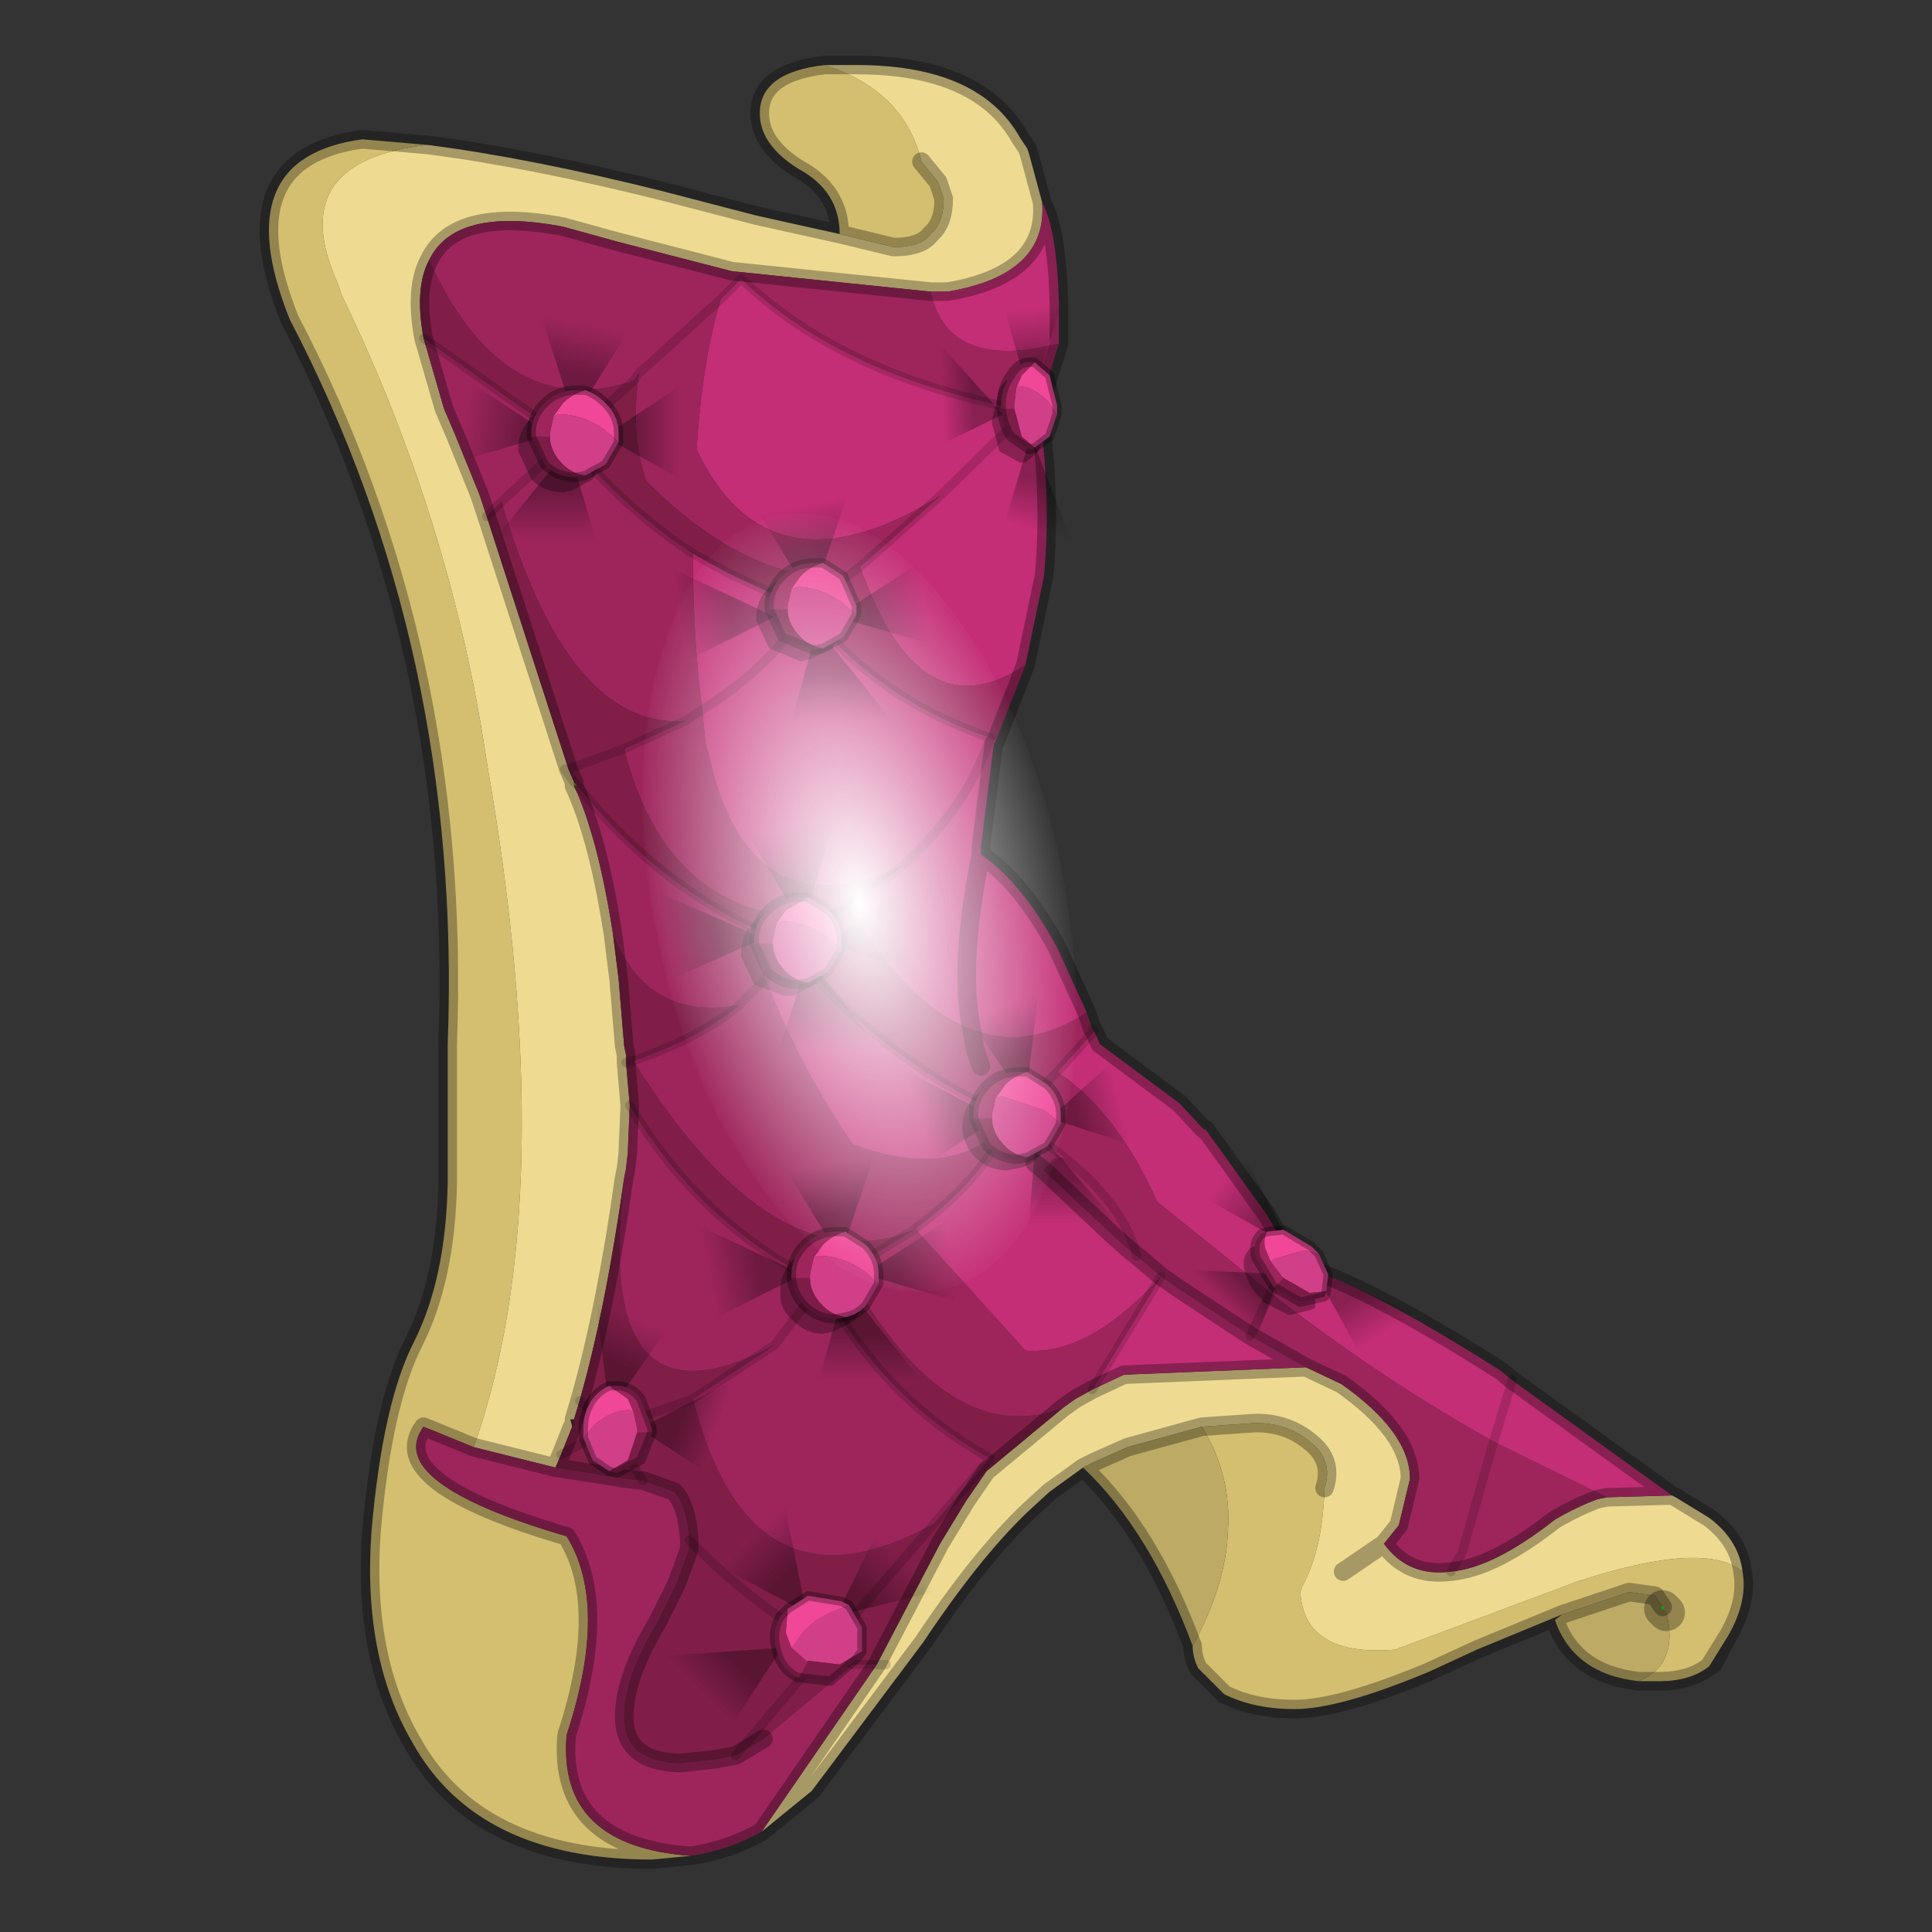 <?xml version="1.0" encoding="UTF-8" standalone="no"?>
<svg xmlns:xlink="http://www.w3.org/1999/xlink" height="520.0px" width="520.0px" xmlns="http://www.w3.org/2000/svg">
  <rect width="100%" height="100%" fill="#333333" stroke="none"/>
  <g transform="matrix(10.0, 0.0, 0.0, 10.0, 0.0, 0.0)">
    <use height="52.0" transform="matrix(1.0, 0.0, 0.0, 1.0, 0.0, 0.0)" width="52.0" xlink:href="#shape0"/>
    <use height="34.8" transform="matrix(0.111, 0.601, 0.316, -0.035, 15.7, 14.45)" width="34.8" xlink:href="#sprite0"/>
  </g>
  <defs>
    <g id="shape0" transform="matrix(1.0, 0.0, 0.0, 1.0, 0.0, 0.0)">
      <path d="M52.0 0.0 L52.0 52.0 0.0 52.0 0.0 0.0 52.0 0.0" fill="#33cc33" fill-opacity="0.0" fill-rule="evenodd" stroke="none"/>
      <path d="M46.9 42.3 Q47.05 43.1 46.5 44.05 L46.0 44.85 Q45.5 45.25 44.65 45.25 L44.1 45.25 Q45.2 44.8 44.85 43.4 L44.75 43.3 44.75 43.25 44.55 42.95 43.85 42.85 42.05 43.45 39.75 44.4 38.45 45.0 Q36.05 46.0 34.85 46.0 33.75 46.0 32.95 45.6 L32.3 44.95 32.25 44.9 Q32.1 44.6 32.1 44.3 33.0 42.65 33.05 41.2 33.15 39.7 32.35 38.4 L33.8 38.3 Q34.65 38.3 35.25 38.8 35.9 39.3 35.65 40.05 35.6 41.7 35.05 42.7 L35.0 42.85 Q35.1 44.6 37.55 44.4 L42.5 42.55 Q45.9 41.45 46.9 42.3 M18.6 49.95 L17.55 50.05 Q12.85 50.05 11.1 46.9 9.75 44.6 10.0 41.2 10.3 37.75 11.15 36.1 12.0 34.4 12.05 31.85 L12.05 28.1 Q12.45 17.5 7.8 8.6 6.05 4.25 9.75 3.75 L11.5 3.9 Q7.6 4.35 9.1 7.65 L9.2 7.95 Q12.15 14.05 13.1 20.5 15.15 32.2 12.75 38.95 L11.4 38.4 Q10.3 39.9 15.25 41.35 16.4 43.2 15.25 46.7 15.0 49.7 18.6 49.95 M22.6 6.3 Q22.6 5.15 21.5 4.55 20.45 3.9 20.45 3.05 20.45 1.95 22.2 1.75 24.35 2.45 24.8 4.35 L25.25 4.9 25.4 5.35 Q25.4 6.0 25.05 6.3 24.8 6.65 24.05 6.65 L22.6 6.3" fill="#d4bf70" fill-rule="evenodd" stroke="none"/>
      <path d="M45.0 40.25 L45.1 40.3 46.0 40.85 Q46.8 41.45 46.9 42.3 45.9 41.45 42.5 42.55 L37.55 44.4 Q35.1 44.6 35.0 42.85 L35.05 42.7 Q35.6 41.7 35.65 40.05 35.9 39.3 35.25 38.8 34.65 38.3 33.8 38.3 L32.35 38.4 30.35 38.95 29.45 39.35 29.15 39.5 28.25 40.15 27.65 40.7 Q26.35 41.95 24.85 44.2 L21.85 48.2 20.5 49.3 23.6 44.8 25.3 41.55 26.0 40.4 26.55 39.6 28.6 37.9 28.95 37.65 29.4 37.4 30.25 37.0 35.15 36.8 36.1 37.25 Q37.95 38.55 37.95 39.8 L37.65 41.05 37.25 41.55 Q37.9 42.45 39.05 42.3 40.2 42.2 41.85 40.9 42.45 40.55 43.0 40.35 L43.25 40.3 45.0 40.25 M11.5 3.9 Q14.25 4.25 17.85 5.15 L20.35 5.8 22.6 6.3 24.05 6.65 Q24.8 6.65 25.05 6.3 25.4 6.0 25.4 5.35 L25.25 4.9 24.8 4.35 Q24.35 2.45 22.2 1.75 L23.05 1.75 Q26.35 1.75 27.45 3.7 L27.65 4.0 27.7 4.15 28.05 5.45 Q28.2 7.4 25.5 7.85 L25.05 7.85 19.7 7.3 16.6 6.5 15.15 6.1 Q12.25 5.55 11.55 7.0 11.15 7.75 11.4 9.1 L11.95 11.0 12.25 11.7 12.9 13.3 13.1 13.9 15.3 20.7 15.45 21.05 15.45 21.15 Q16.1 22.55 16.5 25.15 L16.65 26.35 16.8 28.15 16.85 28.4 16.85 28.6 16.95 29.75 16.9 30.95 16.9 31.0 16.85 31.45 16.8 31.7 Q16.3 35.25 15.6 37.7 L15.45 38.2 15.35 38.2 15.4 38.4 15.1 39.15 14.95 39.5 12.75 38.95 Q15.15 32.2 13.1 20.5 12.15 14.05 9.2 7.95 L9.1 7.65 Q7.6 4.35 11.5 3.9 M15.3 20.7 L15.2 20.7 15.45 21.05 15.2 20.7 15.3 20.7 M23.85 44.8 L23.6 44.8 23.85 44.8 M37.25 41.55 L36.15 42.3 37.25 41.55" fill="#eedb91" fill-rule="evenodd" stroke="none"/>
      <path d="M28.05 10.7 L27.95 10.9 27.85 10.85 28.05 10.7 M15.45 21.15 L15.45 21.05 15.55 21.15 15.45 21.15" fill="#72ab00" fill-rule="evenodd" stroke="none"/>
      <path d="M34.7 33.75 L34.85 34.05 34.55 34.1 34.7 33.75" fill="#76a617" fill-rule="evenodd" stroke="none"/>
      <path d="M44.1 45.25 Q42.35 45.05 41.85 43.6 L42.05 43.45 43.85 42.85 44.55 42.95 44.75 43.25 44.75 43.3 44.85 43.4 Q45.2 44.8 44.1 45.25 M32.1 44.3 Q30.95 41.2 29.15 39.5 L29.45 39.35 30.35 38.95 32.35 38.4 Q33.15 39.7 33.05 41.2 33.0 42.65 32.1 44.3" fill="#bdaa64" fill-rule="evenodd" stroke="none"/>
      <path d="M27.95 10.9 Q28.3 13.35 28.1 15.5 L27.6 17.9 Q24.75 19.8 23.15 15.25 L25.3 13.35 27.65 11.05 25.3 13.35 Q20.7 16.2 18.75 12.1 18.9 9.7 19.4 8.05 L19.95 7.5 Q22.7 10.15 27.65 11.05 L27.85 10.85 27.95 10.9 M26.8 19.95 L26.75 20.0 26.4 22.8 26.4 23.0 Q27.5 23.75 28.45 25.5 L29.25 27.25 Q27.65 28.3 26.15 27.7 24.45 27.1 22.85 24.4 L24.3 23.3 Q20.1 25.2 19.05 20.2 L19.0 20.1 18.9 19.1 Q18.65 17.15 18.65 15.0 L18.65 14.9 19.65 15.45 21.7 16.4 Q20.75 17.95 18.9 19.1 20.75 17.95 21.7 16.4 23.65 18.85 26.65 19.85 L26.8 19.95 M29.45 27.75 L29.6 28.1 31.75 29.7 32.4 30.4 32.45 30.4 34.1 32.7 34.7 33.75 34.55 34.1 34.85 34.05 Q36.55 34.45 40.4 36.9 L40.7 37.15 45.0 40.25 43.25 40.3 40.2 38.8 Q37.15 37.1 34.2 34.8 L33.95 34.6 31.15 32.35 Q30.05 29.9 28.45 28.85 L28.5 28.8 29.45 27.75 M28.05 5.45 Q28.45 6.2 28.5 8.15 L28.5 8.65 28.5 9.25 Q25.5 10.0 25.05 7.85 L25.5 7.85 Q28.2 7.4 28.05 5.45 M26.65 19.85 Q26.05 21.7 24.3 23.3 26.05 21.7 26.65 19.85 M21.2 25.4 Q23.6 28.5 27.25 30.1 L27.2 30.1 27.25 30.1 28.65 31.15 28.35 31.2 28.1 31.5 29.85 33.15 30.35 33.6 30.6 33.8 31.25 34.35 31.75 34.7 33.65 35.95 35.15 36.8 30.25 37.0 29.4 37.4 31.25 34.35 Q29.3 36.5 27.6 36.35 L24.7 33.15 24.65 33.05 Q26.45 31.75 27.2 30.1 25.8 31.85 22.95 30.8 21.55 28.75 20.6 26.35 L21.2 25.4 20.6 26.35 20.1 24.9 21.2 25.4 M27.85 31.3 L28.1 31.5 27.85 31.3 M40.2 38.8 L40.7 37.15 40.2 38.8 M34.55 34.1 L34.2 34.8 34.55 34.1 M26.4 23.0 Q25.8 25.95 26.15 27.7 25.8 25.95 26.4 23.0" fill="#c42e76" fill-rule="evenodd" stroke="none"/>
      <path d="M28.5 9.25 L28.05 10.7 27.85 10.85 27.65 11.05 Q22.7 10.15 19.95 7.5 L19.4 8.05 17.2 10.05 19.4 8.05 Q18.9 9.7 18.75 12.1 20.7 16.2 25.3 13.35 L23.15 15.25 Q24.75 19.8 27.6 17.9 L26.8 19.95 26.65 19.85 Q23.65 18.85 21.7 16.4 L22.75 15.55 Q20.1 15.65 17.4 12.95 16.95 11.7 17.2 10.05 L17.05 10.25 Q13.55 11.4 11.55 7.0 12.25 5.55 15.15 6.1 L16.6 6.5 19.7 7.3 25.05 7.85 Q25.5 10.0 28.5 9.25 M29.25 27.25 L29.4 27.7 29.45 27.75 28.5 28.8 28.45 28.85 27.25 30.1 28.45 28.85 Q30.05 29.9 31.15 32.35 L33.95 34.6 34.2 34.8 33.65 35.95 34.2 34.8 Q37.15 37.1 40.2 38.8 L43.25 40.3 43.0 40.35 Q42.45 40.55 41.85 40.9 40.2 42.2 39.05 42.3 37.9 42.45 37.25 41.55 L37.65 41.05 37.95 39.8 Q37.95 38.55 36.1 37.25 L35.15 36.8 33.65 35.95 31.75 34.7 31.25 34.35 30.6 33.8 Q30.25 32.45 28.65 31.15 30.25 32.45 30.6 33.8 L30.35 33.6 29.85 33.15 28.1 31.5 28.35 31.2 28.65 31.15 27.25 30.1 Q23.6 28.5 21.2 25.4 L22.85 24.4 Q24.45 27.1 26.15 27.7 L26.25 28.25 26.4 28.7 26.25 28.25 26.15 27.7 Q27.65 28.3 29.25 27.25 M20.5 49.3 Q19.6 49.8 18.6 49.95 15.0 49.7 15.25 46.7 16.4 43.2 15.25 41.35 10.3 39.9 11.4 38.4 L12.75 38.95 14.95 39.5 16.85 39.8 17.3 39.85 17.45 39.9 18.15 40.15 Q18.5 40.55 18.55 41.45 L18.55 41.7 18.2 42.65 17.7 43.65 Q16.8 45.15 16.8 46.2 16.8 47.4 18.25 47.45 L18.35 47.45 19.25 47.35 19.8 47.25 20.55 46.8 22.95 44.8 23.6 44.8 20.5 49.3 M16.8 31.7 L16.85 31.45 16.9 31.0 16.9 30.95 16.95 29.75 Q18.85 32.95 22.1 34.55 23.75 37.65 26.65 39.25 L25.15 41.0 Q20.2 43.75 18.65 37.65 L20.85 36.2 Q15.95 38.8 16.8 31.7 M16.5 25.15 Q16.1 22.55 15.45 21.15 L15.55 21.15 Q17.45 23.55 20.1 24.9 L20.6 26.35 Q21.55 28.75 22.95 30.8 25.8 31.85 27.2 30.1 26.45 31.75 24.65 33.05 L24.7 33.15 27.6 36.35 Q29.3 36.5 31.25 34.35 L29.4 37.4 28.95 37.65 28.6 37.9 Q25.5 39.05 22.8 34.2 L24.6 33.1 Q20.85 34.65 17.05 28.55 18.9 27.9 19.9 27.05 L20.6 26.35 19.9 27.05 Q17.45 27.5 16.5 25.15 M13.1 13.9 L12.9 13.3 12.25 11.7 11.95 11.0 11.4 9.1 15.3 11.85 13.5 13.5 15.3 11.85 Q16.75 13.65 18.65 14.9 L18.65 15.0 Q18.65 17.15 18.9 19.1 L19.0 20.1 19.05 20.2 Q20.1 25.2 24.3 23.3 L22.85 24.4 21.1 24.65 Q17.8 24.15 16.8 20.15 L18.45 19.4 Q15.3 19.65 13.5 13.5 L13.1 13.9 M23.15 15.25 L22.75 15.55 23.15 15.25 M18.45 19.4 L18.9 19.1 18.45 19.4 M24.65 33.05 L24.6 33.1 24.65 33.05 M20.85 36.2 L22.1 34.55 20.85 36.2 M40.2 38.8 L39.35 41.8 39.05 42.3 39.35 41.8 40.2 38.8" fill="#9e255c" fill-rule="evenodd" stroke="none"/>
      <path d="M11.55 7.0 Q13.55 11.4 17.05 10.25 L17.2 10.05 Q16.95 11.7 17.4 12.95 20.1 15.65 22.75 15.55 L21.7 16.4 19.65 15.45 18.65 14.9 Q16.75 13.65 15.3 11.85 L11.4 9.1 Q11.15 7.75 11.55 7.0 M14.95 39.5 L15.1 39.15 15.4 38.4 15.45 38.2 15.6 37.7 Q16.3 35.25 16.8 31.7 15.95 38.8 20.85 36.2 L18.65 37.65 16.4 38.45 15.6 37.7 16.4 38.45 18.65 37.65 Q20.2 43.75 25.15 41.0 L26.65 39.25 Q23.75 37.65 22.1 34.55 L22.8 34.2 22.1 34.55 Q18.85 32.95 16.95 29.75 L16.85 28.6 16.85 28.4 16.8 28.15 16.65 26.35 16.5 25.15 Q17.45 27.5 19.9 27.05 18.9 27.9 17.05 28.55 20.85 34.65 24.6 33.1 L22.8 34.2 Q25.5 39.05 28.6 37.9 L26.55 39.6 26.0 40.4 25.3 41.55 23.6 44.8 22.95 44.8 22.25 44.35 25.15 41.0 22.25 44.35 22.95 44.8 20.55 46.8 19.8 47.25 19.25 47.35 18.35 47.45 18.25 47.45 Q16.8 47.4 16.8 46.2 16.8 45.15 17.7 43.65 L18.2 42.65 18.55 41.7 18.55 41.45 Q18.5 40.55 18.15 40.15 L17.45 39.9 17.3 39.85 16.85 39.8 14.95 39.5 M15.3 20.7 L13.1 13.9 13.5 13.5 Q15.3 19.65 18.45 19.4 L16.8 20.15 15.3 20.7 16.8 20.15 Q17.8 24.15 21.1 24.65 L22.85 24.4 21.2 25.4 20.1 24.9 Q17.45 23.55 15.55 21.15 L15.45 21.05 15.3 20.7 M17.05 10.25 L15.3 11.85 17.05 10.25 M16.85 28.6 L17.05 28.55 16.85 28.6 M15.1 39.15 L16.4 38.45 17.3 39.85 16.4 38.45 15.1 39.15 M19.8 47.25 L22.25 44.35 Q20.15 43.1 18.55 41.45 20.15 43.1 22.25 44.35 L19.8 47.25" fill="#801e48" fill-rule="evenodd" stroke="none"/>
      <path d="M44.75 43.3 L44.85 43.4" fill="none" stroke="#000000" stroke-linecap="round" stroke-linejoin="round" stroke-opacity="0.302" stroke-width="1.0"/>
      <path d="M29.4 27.7 L29.45 27.75 M17.05 10.25 L17.2 10.05 19.4 8.05 19.95 7.5 Q22.7 10.15 27.65 11.05 L27.85 10.85 28.05 10.7 M15.45 21.05 L15.2 20.7 15.3 20.7 16.8 20.15 18.45 19.4 M13.1 13.9 L13.5 13.5 15.3 11.85 11.4 9.1 M27.65 11.05 L25.3 13.35 23.15 15.25 M22.75 15.55 L23.15 15.25 M15.3 11.85 L17.05 10.25 M18.9 19.1 Q20.75 17.95 21.7 16.4 L19.65 15.45 18.65 14.9 Q16.75 13.65 15.3 11.85 M15.55 21.15 L15.45 21.05 M24.3 23.3 Q26.05 21.7 26.65 19.85 23.65 18.85 21.7 16.4 L22.75 15.55 M18.9 19.1 L18.45 19.4 M22.85 24.4 L21.2 25.4 Q23.6 28.5 27.25 30.1 L28.45 28.85 M28.5 28.8 L29.45 27.75 M27.2 30.1 L27.25 30.1 28.65 31.15 Q30.25 32.45 30.6 33.8 M33.65 35.95 L34.2 34.8 34.55 34.1 34.7 33.75 M27.2 30.1 Q26.45 31.75 24.65 33.05 M20.1 24.9 L21.2 25.4 20.6 26.35 19.9 27.05 Q18.9 27.9 17.05 28.55 L16.85 28.6 M20.1 24.9 Q17.45 23.55 15.55 21.15 M24.6 33.1 L24.65 33.05 M17.3 39.85 L16.4 38.45 15.1 39.15 M15.6 37.7 L16.4 38.45 18.65 37.65 20.85 36.2 M24.6 33.1 L22.8 34.2 22.1 34.55 Q23.75 37.65 26.65 39.25 L25.15 41.0 22.25 44.35 22.95 44.8 23.6 44.8 23.85 44.8 M29.4 37.4 L31.25 34.35 M22.1 34.55 L20.85 36.2 M16.95 29.75 Q18.85 32.95 22.1 34.55 M22.85 24.4 L24.3 23.3 M18.55 41.45 Q20.15 43.1 22.25 44.35 L19.8 47.25 M39.05 42.3 L39.35 41.8 40.2 38.8 M40.7 37.15 L40.2 38.8" fill="none" stroke="#000000" stroke-linecap="round" stroke-linejoin="round" stroke-opacity="0.153" stroke-width="0.25"/>
      <path d="M44.75 43.25 L44.75 43.3" fill="none" stroke="#00ff00" stroke-linecap="round" stroke-linejoin="round" stroke-width="0.05"/>
      <path d="M28.5 9.25 L28.05 10.7 27.95 10.9 Q28.3 13.35 28.1 15.5 L27.6 17.9 26.8 19.95 26.75 20.0 26.4 22.8 26.4 23.0 Q27.5 23.75 28.45 25.5 L29.25 27.25 29.4 27.7 M29.45 27.75 L29.6 28.1 31.75 29.7 32.4 30.4 32.45 30.4 34.1 32.7 34.7 33.75 34.85 34.05 Q36.55 34.45 40.4 36.9 L40.7 37.15 45.0 40.25 45.1 40.3 46.0 40.85 Q46.8 41.45 46.9 42.3 47.05 43.1 46.5 44.05 L46.1 44.8 46.0 44.85 Q45.5 45.25 44.65 45.25 L44.1 45.25 Q42.35 45.05 41.85 43.6 L42.05 43.45 39.75 44.4 38.45 45.0 Q36.05 46.0 34.85 46.0 33.75 46.0 32.95 45.6 L32.3 44.95 32.25 44.9 Q32.1 44.6 32.1 44.3 30.95 41.2 29.15 39.5 L28.25 40.15 27.65 40.7 Q26.35 41.95 24.85 44.2 L21.85 48.2 20.5 49.3 Q19.6 49.8 18.6 49.95 L17.55 50.05 Q12.85 50.05 11.1 46.9 9.75 44.6 10.0 41.2 10.3 37.75 11.15 36.1 12.0 34.4 12.05 31.85 L12.05 28.1 Q12.45 17.5 7.8 8.6 6.05 4.25 9.75 3.75 L11.5 3.9 Q14.25 4.25 17.85 5.15 L20.35 5.8 22.6 6.3 Q22.6 5.15 21.5 4.55 20.45 3.9 20.45 3.05 20.45 1.95 22.2 1.75 L23.05 1.75 Q26.35 1.75 27.45 3.7 L27.65 4.0 27.7 4.15 28.05 5.45 Q28.45 6.2 28.5 8.15 L28.5 8.65 28.5 9.25 M25.05 7.85 L19.7 7.3 16.6 6.5 15.15 6.1 Q12.25 5.55 11.55 7.0 M24.8 4.35 L25.25 4.9 25.4 5.35 Q25.4 6.0 25.05 6.3 24.8 6.65 24.05 6.65 L22.6 6.3 M12.75 38.95 L14.95 39.5 15.1 39.15 15.4 38.4 M15.45 38.2 L15.6 37.7 Q16.3 35.25 16.8 31.7 L16.85 31.45 16.9 31.0 16.9 30.95 16.95 29.75 16.85 28.6 16.85 28.4 16.8 28.15 16.65 26.35 16.5 25.15 Q16.1 22.55 15.45 21.15 L15.45 21.05 15.3 20.7 13.1 13.9 12.9 13.3 12.25 11.7 11.95 11.0 11.4 9.1 Q11.15 7.75 11.55 7.0 M25.05 7.85 L25.5 7.85 Q28.2 7.4 28.05 5.45 M26.4 28.7 L26.25 28.25 26.15 27.7 Q25.8 25.95 26.4 23.0 M30.6 33.8 L31.25 34.35 31.75 34.7 33.65 35.95 M28.6 37.9 L28.95 37.65 29.4 37.4 30.25 37.0 35.15 36.8 33.65 35.95 M23.6 44.8 L25.3 41.55 26.0 40.4 26.55 39.6 28.6 37.9 M18.6 49.95 Q15.0 49.7 15.25 46.7 16.4 43.2 15.25 41.35 10.3 39.9 11.4 38.4 L12.75 38.95 M20.55 46.8 L19.8 47.25 19.25 47.35 18.35 47.45 18.25 47.45 Q16.8 47.4 16.8 46.2 16.8 45.15 17.7 43.65 L18.2 42.65 18.55 41.7 18.55 41.45 Q18.5 40.55 18.15 40.15 L17.45 39.9 17.3 39.85 16.85 39.8 14.95 39.5 M23.6 44.8 L20.5 49.3 M30.6 33.8 L30.35 33.6 29.85 33.15 28.1 31.5 27.85 31.3 M29.15 39.5 L29.45 39.35 30.35 38.95 32.35 38.4 33.8 38.3 Q34.65 38.3 35.25 38.8 35.9 39.3 35.65 40.05 M35.15 36.8 L36.1 37.25 Q37.95 38.55 37.95 39.8 L37.65 41.05 37.25 41.55 Q37.9 42.45 39.05 42.3 40.2 42.2 41.85 40.9 42.45 40.55 43.0 40.35 L43.25 40.3 45.0 40.25 M36.15 42.3 L37.25 41.55 M42.05 43.45 L43.85 42.85 44.55 42.95 44.75 43.25 M46.5 44.05 L46.0 44.85" fill="none" stroke="#000000" stroke-linecap="round" stroke-linejoin="round" stroke-opacity="0.302" stroke-width="0.5"/>
      <path d="M17.2 8.45 L15.45 11.25 14.5 8.3 17.2 8.45" fill="url(#gradient0)" fill-rule="evenodd" stroke="none"/>
      <path d="M13.05 14.85 L15.3 12.05 16.2 15.05 13.05 14.85" fill="url(#gradient1)" fill-rule="evenodd" stroke="none"/>
      <path d="M14.8 11.7 L11.9 12.55 12.15 9.95 14.8 11.7" fill="url(#gradient2)" fill-rule="evenodd" stroke="none"/>
      <path d="M18.65 10.15 L18.8 13.15 16.25 11.75 18.65 10.15" fill="url(#gradient3)" fill-rule="evenodd" stroke="none"/>
      <path d="M27.75 10.8 L26.85 7.7 28.6 8.05 27.75 10.8" fill="url(#gradient4)" fill-rule="evenodd" stroke="none"/>
      <path d="M25.05 9.0 L27.0 11.15 25.05 12.1 25.05 9.0" fill="url(#gradient5)" fill-rule="evenodd" stroke="none"/>
      <path d="M28.95 14.9 L26.9 14.55 27.75 11.7 28.95 14.9" fill="url(#gradient6)" fill-rule="evenodd" stroke="none"/>
      <path d="M22.0 16.9 L24.25 19.7 21.15 19.95 22.0 16.9" fill="url(#gradient7)" fill-rule="evenodd" stroke="none"/>
      <path d="M25.45 17.45 L22.5 16.6 25.2 14.85 25.45 17.45" fill="url(#gradient8)" fill-rule="evenodd" stroke="none"/>
      <path d="M18.05 18.0 L17.55 15.05 20.85 16.6 18.05 18.0" fill="url(#gradient9)" fill-rule="evenodd" stroke="none"/>
      <path d="M20.15 13.35 L22.85 13.2 21.85 16.15 20.15 13.35" fill="url(#gradient10)" fill-rule="evenodd" stroke="none"/>
      <path d="M21.6 24.95 L19.85 21.95 22.55 21.75 21.6 24.95" fill="url(#gradient11)" fill-rule="evenodd" stroke="none"/>
      <path d="M17.3 23.85 L20.55 25.25 17.75 26.5 17.3 23.85" fill="url(#gradient12)" fill-rule="evenodd" stroke="none"/>
      <path d="M20.8 28.85 L21.75 25.75 23.95 28.6 20.8 28.85" fill="url(#gradient13)" fill-rule="evenodd" stroke="none"/>
      <path d="M24.75 23.65 L25.0 26.25 22.25 25.4 24.75 23.65" fill="url(#gradient14)" fill-rule="evenodd" stroke="none"/>
      <path d="M18.35 35.2 L16.4 38.0 16.05 35.05 18.35 35.2" fill="url(#gradient15)" fill-rule="evenodd" stroke="none"/>
      <path d="M19.35 39.85 L17.2 38.45 20.25 36.9 19.35 39.85" fill="url(#gradient16)" fill-rule="evenodd" stroke="none"/>
      <path d="M22.75 34.6 L25.0 37.4 21.9 37.65 22.75 34.6" fill="url(#gradient17)" fill-rule="evenodd" stroke="none"/>
      <path d="M25.95 32.55 L26.2 35.15 23.25 34.3 25.95 32.55" fill="url(#gradient18)" fill-rule="evenodd" stroke="none"/>
      <path d="M18.8 35.7 L18.3 32.75 21.6 34.3 18.8 35.7" fill="url(#gradient19)" fill-rule="evenodd" stroke="none"/>
      <path d="M20.9 31.05 L23.6 30.9 22.6 33.85 20.9 31.05" fill="url(#gradient20)" fill-rule="evenodd" stroke="none"/>
      <path d="M27.65 33.45 L27.9 30.4 30.3 33.2 27.65 33.45" fill="url(#gradient21)" fill-rule="evenodd" stroke="none"/>
      <path d="M30.2 28.35 L30.9 30.95 28.25 30.1 30.2 28.35" fill="url(#gradient22)" fill-rule="evenodd" stroke="none"/>
      <path d="M24.7 31.5 L23.85 28.55 26.85 30.1 24.7 31.5" fill="url(#gradient23)" fill-rule="evenodd" stroke="none"/>
      <path d="M25.7 26.85 L27.95 26.7 27.6 29.65 25.7 26.85" fill="url(#gradient24)" fill-rule="evenodd" stroke="none"/>
      <path d="M31.9 31.95 L33.4 30.95 34.75 33.55 31.9 31.95" fill="url(#gradient25)" fill-rule="evenodd" stroke="none"/>
      <path d="M33.7 36.35 L31.5 34.15 34.45 34.3 33.7 36.35" fill="url(#gradient26)" fill-rule="evenodd" stroke="none"/>
      <path d="M38.45 35.55 L36.8 36.8 35.35 34.15 38.45 35.55" fill="url(#gradient27)" fill-rule="evenodd" stroke="none"/>
      <path d="M18.8 41.85 L21.1 40.4 21.7 43.4 18.8 41.85" fill="url(#gradient28)" fill-rule="evenodd" stroke="none"/>
      <path d="M19.35 46.95 L17.4 44.6 21.05 44.35 19.35 46.95" fill="url(#gradient29)" fill-rule="evenodd" stroke="none"/>
      <path d="M23.9 40.65 L25.5 42.75 22.5 43.5 23.9 40.65" fill="url(#gradient30)" fill-rule="evenodd" stroke="none"/>
      <path d="M22.85 43.2 L23.2 43.8 23.2 44.45 22.6 44.8 21.75 44.7 21.7 44.7 21.3 44.35 21.4 44.25 Q21.7 43.7 22.35 43.4 L22.85 43.2" fill="#d13f89" fill-rule="evenodd" stroke="none"/>
      <path d="M23.2 44.45 L23.05 44.65 22.35 45.25 21.5 45.15 21.7 44.8 21.75 44.7 22.6 44.8 23.2 44.45" fill="#7d1d47" fill-rule="evenodd" stroke="none"/>
      <path d="M21.2 43.3 L21.75 42.95 22.65 43.1 22.85 43.2 22.35 43.4 Q21.7 43.7 21.4 44.25 L21.3 44.35 21.15 43.95 21.2 43.3" fill="#f04798" fill-rule="evenodd" stroke="none"/>
      <path d="M21.5 45.15 L21.45 45.15 Q21.0 44.9 20.9 44.4 20.75 43.95 21.0 43.5 L21.2 43.3 21.15 43.95 21.3 44.35 21.7 44.7 21.75 44.7 21.7 44.8 21.5 45.15" fill="#9e255c" fill-rule="evenodd" stroke="none"/>
      <path d="M22.85 43.2 L23.2 43.8 23.2 44.45 23.05 44.65 22.35 45.25 21.5 45.15 21.45 45.15 Q21.0 44.9 20.9 44.4 20.75 43.95 21.0 43.5 L21.2 43.3 21.75 42.95 22.65 43.1 22.85 43.2 Z" fill="none" stroke="#000000" stroke-linecap="round" stroke-linejoin="round" stroke-opacity="0.302" stroke-width="0.25"/>
      <path d="M15.7 38.7 L15.95 39.3 16.4 39.6 16.9 39.3 17.15 38.55 17.15 38.45 17.05 38.0 16.95 37.95 Q16.45 37.95 16.0 38.35 L15.7 38.7" fill="#d13f89" fill-rule="evenodd" stroke="none"/>
      <path d="M16.4 39.6 L16.6 39.65 17.25 39.3 17.55 38.55 17.25 38.55 17.15 38.55 16.9 39.3 16.4 39.6" fill="#7d1d47" fill-rule="evenodd" stroke="none"/>
      <path d="M16.4 37.3 Q16.15 37.4 15.95 37.65 15.7 38.0 15.7 38.45 L15.7 38.7 16.0 38.35 Q16.45 37.95 16.95 37.95 L17.05 38.0 16.9 37.65 16.4 37.3" fill="#f04798" fill-rule="evenodd" stroke="none"/>
      <path d="M17.55 38.55 L17.55 38.45 17.25 37.65 Q17.0 37.3 16.6 37.3 L16.4 37.3 16.9 37.65 17.05 38.0 17.15 38.45 17.15 38.55 17.25 38.55 17.55 38.55" fill="#9e255c" fill-rule="evenodd" stroke="none"/>
      <path d="M15.7 38.7 L15.95 39.3 16.4 39.6 16.6 39.65 17.25 39.3 17.55 38.55 17.55 38.45 17.25 37.65 Q17.0 37.3 16.6 37.3 L16.4 37.3 Q16.15 37.4 15.95 37.65 15.7 38.0 15.7 38.45 L15.7 38.7 Z" fill="none" stroke="#000000" stroke-linecap="round" stroke-linejoin="round" stroke-opacity="0.302" stroke-width="0.25"/>
      <path d="M13.95 12.05 Q13.95 11.6 14.3 11.25 14.65 10.9 15.15 10.9 L15.4 10.9 15.95 11.25 Q16.3 11.6 16.3 12.05 L16.25 12.3 15.95 12.9 15.4 13.2 15.15 13.25 Q14.65 13.25 14.3 12.9 L13.95 12.15 13.95 12.05 M22.7 16.65 L22.7 16.9 22.4 17.45 21.8 17.75 21.55 17.8 20.7 17.45 20.35 16.7 20.35 16.65 Q20.35 16.15 20.7 15.8 21.05 15.45 21.55 15.45 L21.8 15.5 22.4 15.8 22.7 16.65 M27.45 10.1 L27.6 10.15 27.95 10.45 28.15 11.3 28.15 11.55 27.95 12.15 27.6 12.45 27.45 12.45 26.9 12.15 26.7 11.4 26.7 11.3 26.9 10.45 Q27.15 10.1 27.45 10.1 M35.0 33.9 L35.15 34.1 35.4 34.7 35.4 35.2 35.3 35.25 34.7 35.4 34.0 35.05 33.95 34.95 Q33.6 34.65 33.5 34.2 33.4 33.85 33.65 33.6 L33.75 33.55 34.25 33.5 35.0 33.9 M25.9 30.35 Q25.9 29.85 26.25 29.5 26.6 29.15 27.1 29.15 L27.35 29.2 27.95 29.5 28.25 30.35 28.25 30.6 27.95 31.15 Q27.7 31.4 27.35 31.45 L27.1 31.5 Q26.6 31.5 26.25 31.15 25.95 30.85 25.9 30.4 L25.9 30.35 M21.1 24.45 L21.35 24.5 21.95 24.8 Q22.3 25.15 22.3 25.65 L22.25 25.9 21.95 26.5 21.35 26.8 21.1 26.8 20.3 26.5 19.95 25.75 19.95 25.65 Q19.95 25.15 20.3 24.8 20.65 24.45 21.1 24.45 M22.4 33.6 L23.0 33.9 Q23.35 34.25 23.35 34.75 L23.3 35.0 23.0 35.55 22.4 35.85 22.15 35.9 Q21.7 35.9 21.35 35.55 21.0 35.25 21.0 34.85 L21.0 34.75 Q21.0 34.25 21.35 33.9 21.7 33.55 22.15 33.55 L22.4 33.6" fill="#000000" fill-opacity="0.302" fill-rule="evenodd" stroke="none"/>
      <path d="M16.65 11.9 L16.3 12.5 15.75 12.8 Q15.4 12.75 15.15 12.5 14.8 12.15 14.8 11.75 L14.8 11.65 14.9 11.2 15.05 11.15 Q15.65 11.15 16.25 11.55 L16.65 11.9" fill="#d13f89" fill-rule="evenodd" stroke="none"/>
      <path d="M15.75 12.8 L15.5 12.85 Q15.0 12.85 14.65 12.5 L14.3 11.75 14.7 11.75 14.8 11.75 Q14.8 12.15 15.15 12.5 15.4 12.75 15.75 12.8" fill="#7d1d47" fill-rule="evenodd" stroke="none"/>
      <path d="M15.75 10.5 Q16.05 10.6 16.3 10.85 16.65 11.2 16.65 11.65 L16.65 11.9 16.25 11.55 Q15.65 11.15 15.05 11.15 L14.9 11.2 15.15 10.85 Q15.4 10.6 15.75 10.5" fill="#f04798" fill-rule="evenodd" stroke="none"/>
      <path d="M14.3 11.75 L14.3 11.65 Q14.3 11.2 14.65 10.85 15.0 10.5 15.5 10.5 L15.75 10.5 Q15.4 10.6 15.15 10.85 L14.9 11.2 14.8 11.65 14.8 11.75 14.7 11.75 14.3 11.75" fill="#9e255c" fill-rule="evenodd" stroke="none"/>
      <path d="M14.3 11.75 L14.3 11.65 Q14.3 11.2 14.65 10.85 15.0 10.5 15.5 10.5 L15.75 10.5 Q16.05 10.6 16.3 10.85 16.65 11.2 16.65 11.65 L16.65 11.9 16.3 12.5 15.75 12.8 15.5 12.85 Q15.0 12.85 14.65 12.5 L14.3 11.75 Z" fill="none" stroke="#000000" stroke-linecap="round" stroke-linejoin="round" stroke-opacity="0.302" stroke-width="0.25"/>
      <path d="M21.3 15.85 L21.45 15.8 Q22.05 15.8 22.65 16.2 L23.05 16.55 22.7 17.15 22.15 17.45 Q21.8 17.4 21.55 17.15 21.2 16.8 21.2 16.4 L21.2 16.3 21.3 15.85" fill="#d13f89" fill-rule="evenodd" stroke="none"/>
      <path d="M21.2 16.4 Q21.2 16.8 21.55 17.15 21.8 17.4 22.15 17.45 L21.9 17.5 21.05 17.15 20.7 16.4 21.1 16.4 21.2 16.4" fill="#7d1d47" fill-rule="evenodd" stroke="none"/>
      <path d="M23.05 16.55 L22.65 16.2 Q22.05 15.8 21.45 15.8 L21.3 15.85 21.55 15.5 Q21.8 15.25 22.15 15.15 L22.7 15.5 23.05 16.3 23.05 16.55" fill="#f04798" fill-rule="evenodd" stroke="none"/>
      <path d="M22.15 15.15 Q21.8 15.25 21.55 15.5 L21.3 15.85 21.2 16.3 21.2 16.4 21.1 16.4 20.7 16.4 20.7 16.3 Q20.7 15.85 21.05 15.5 21.4 15.15 21.9 15.15 L22.15 15.15" fill="#9e255c" fill-rule="evenodd" stroke="none"/>
      <path d="M23.05 16.55 L23.05 16.3 22.7 15.5 22.15 15.15 M22.15 17.45 L22.7 17.15 23.05 16.55 M22.15 17.45 L21.9 17.5 21.05 17.15 20.7 16.4 20.7 16.3 Q20.7 15.85 21.05 15.5 21.4 15.15 21.9 15.15 L22.15 15.15" fill="none" stroke="#000000" stroke-linecap="round" stroke-linejoin="round" stroke-opacity="0.302" stroke-width="0.25"/>
      <path d="M22.65 25.55 L22.3 26.15 21.75 26.45 Q21.4 26.4 21.15 26.15 20.8 25.8 20.8 25.4 L20.8 25.3 20.9 24.85 21.05 24.8 Q21.65 24.8 22.25 25.2 L22.65 25.55" fill="#d13f89" fill-rule="evenodd" stroke="none"/>
      <path d="M21.75 26.45 L21.5 26.5 Q21.0 26.5 20.65 26.15 L20.3 25.4 20.7 25.4 20.8 25.4 Q20.8 25.8 21.15 26.15 21.4 26.4 21.75 26.45" fill="#7d1d47" fill-rule="evenodd" stroke="none"/>
      <path d="M21.75 24.15 L22.3 24.5 Q22.65 24.85 22.65 25.3 L22.65 25.55 22.25 25.2 Q21.65 24.8 21.05 24.8 L20.9 24.85 21.15 24.5 21.75 24.15" fill="#f04798" fill-rule="evenodd" stroke="none"/>
      <path d="M20.3 25.4 L20.3 25.3 Q20.3 24.85 20.65 24.5 21.0 24.15 21.5 24.15 L21.75 24.15 21.15 24.5 20.9 24.85 20.8 25.3 20.8 25.4 20.7 25.4 20.3 25.4" fill="#9e255c" fill-rule="evenodd" stroke="none"/>
      <path d="M22.65 25.55 L22.3 26.15 21.75 26.45 21.5 26.5 Q21.0 26.5 20.65 26.15 L20.3 25.4 20.3 25.3 Q20.3 24.85 20.65 24.5 21.0 24.15 21.5 24.15 L21.75 24.15 22.3 24.5 Q22.65 24.85 22.65 25.3 L22.65 25.55 Z" fill="none" stroke="#000000" stroke-linecap="round" stroke-linejoin="round" stroke-opacity="0.302" stroke-width="0.25"/>
      <path d="M21.9 33.85 L22.05 33.8 Q22.65 33.8 23.25 34.2 L23.65 34.55 23.3 35.15 Q23.05 35.4 22.75 35.45 22.4 35.4 22.15 35.15 21.8 34.8 21.8 34.4 L21.8 34.3 21.9 33.85" fill="#d13f89" fill-rule="evenodd" stroke="none"/>
      <path d="M21.8 34.4 Q21.8 34.8 22.15 35.15 22.4 35.4 22.75 35.45 L22.5 35.5 Q22.0 35.5 21.65 35.15 21.35 34.85 21.3 34.4 L21.7 34.4 21.8 34.4" fill="#7d1d47" fill-rule="evenodd" stroke="none"/>
      <path d="M23.65 34.55 L23.25 34.2 Q22.65 33.8 22.05 33.8 L21.9 33.85 22.15 33.5 Q22.4 33.25 22.75 33.15 L23.3 33.5 Q23.65 33.85 23.65 34.3 L23.65 34.55" fill="#f04798" fill-rule="evenodd" stroke="none"/>
      <path d="M22.75 33.15 Q22.4 33.25 22.15 33.5 L21.9 33.85 21.8 34.3 21.8 34.4 21.7 34.4 21.3 34.4 21.3 34.3 Q21.3 33.85 21.65 33.5 22.0 33.15 22.5 33.15 L22.75 33.15" fill="#9e255c" fill-rule="evenodd" stroke="none"/>
      <path d="M23.65 34.55 L23.65 34.3 Q23.65 33.85 23.3 33.5 L22.75 33.15 M22.75 35.45 Q23.05 35.4 23.3 35.15 L23.65 34.55 M21.3 34.4 L21.3 34.3 Q21.3 33.85 21.65 33.5 22.0 33.15 22.5 33.15 L22.75 33.15 M22.75 35.45 L22.5 35.5 Q22.0 35.5 21.65 35.15 21.35 34.85 21.3 34.4" fill="none" stroke="#000000" stroke-linecap="round" stroke-linejoin="round" stroke-opacity="0.302" stroke-width="0.25"/>
      <path d="M26.8 29.55 L26.95 29.5 28.15 29.9 28.55 30.25 28.2 30.85 27.65 31.15 Q27.3 31.1 27.05 30.85 26.7 30.5 26.7 30.1 L26.7 30.0 26.8 29.55" fill="#d13f89" fill-rule="evenodd" stroke="none"/>
      <path d="M26.7 30.1 Q26.7 30.5 27.05 30.85 27.3 31.1 27.65 31.15 L27.4 31.2 Q26.9 31.2 26.55 30.85 L26.2 30.1 26.6 30.1 26.7 30.1" fill="#7d1d47" fill-rule="evenodd" stroke="none"/>
      <path d="M28.55 30.25 L28.15 29.9 26.95 29.5 26.8 29.55 27.05 29.2 Q27.3 28.95 27.65 28.85 L28.2 29.2 Q28.55 29.55 28.55 30.0 L28.55 30.25" fill="#f04798" fill-rule="evenodd" stroke="none"/>
      <path d="M27.65 28.85 Q27.3 28.95 27.05 29.2 L26.8 29.55 26.7 30.0 26.7 30.1 26.6 30.1 26.2 30.1 26.2 30.0 Q26.2 29.55 26.55 29.2 26.9 28.85 27.4 28.85 L27.65 28.85" fill="#9e255c" fill-rule="evenodd" stroke="none"/>
      <path d="M28.55 30.25 L28.55 30.0 Q28.55 29.55 28.2 29.2 L27.65 28.85 M27.65 31.15 L28.2 30.85 28.55 30.25 M26.2 30.1 L26.2 30.0 Q26.2 29.55 26.55 29.2 26.9 28.85 27.4 28.85 L27.65 28.85 M27.65 31.15 L27.4 31.2 Q26.9 31.2 26.55 30.85 L26.2 30.1" fill="none" stroke="#000000" stroke-linecap="round" stroke-linejoin="round" stroke-opacity="0.302" stroke-width="0.25"/>
      <path d="M28.45 11.15 L28.25 11.75 27.85 12.05 27.5 11.75 27.3 11.0 27.3 10.9 27.35 10.45 27.4 10.4 Q27.8 10.4 28.2 10.8 L28.45 11.15" fill="#d13f89" fill-rule="evenodd" stroke="none"/>
      <path d="M27.85 12.05 L27.7 12.1 27.2 11.75 Q27.0 11.45 26.95 11.0 L27.2 11.0 27.3 11.0 27.5 11.75 27.85 12.05" fill="#7d1d47" fill-rule="evenodd" stroke="none"/>
      <path d="M27.85 9.75 L28.25 10.1 28.45 10.9 28.45 11.15 28.2 10.8 Q27.8 10.4 27.4 10.4 L27.35 10.45 27.5 10.1 27.85 9.75" fill="#f04798" fill-rule="evenodd" stroke="none"/>
      <path d="M26.95 11.0 L26.95 10.9 Q26.95 10.45 27.2 10.1 27.4 9.75 27.7 9.75 L27.85 9.75 27.5 10.1 27.35 10.45 27.3 10.9 27.3 11.0 27.2 11.0 26.95 11.0" fill="#9e255c" fill-rule="evenodd" stroke="none"/>
      <path d="M28.45 11.15 L28.25 11.75 27.85 12.05 27.7 12.1 27.2 11.75 Q27.0 11.45 26.95 11.0 L26.95 10.9 Q26.95 10.45 27.2 10.1 27.4 9.75 27.7 9.75 L27.85 9.75 28.25 10.1 28.45 10.9 28.45 11.15 Z" fill="none" stroke="#000000" stroke-linecap="round" stroke-linejoin="round" stroke-opacity="0.302" stroke-width="0.25"/>
      <path d="M34.2 33.95 L34.25 33.9 35.1 33.65 35.5 33.75 35.75 34.3 35.7 34.75 35.25 34.8 34.55 34.4 34.5 34.35 34.2 33.95" fill="#d13f89" fill-rule="evenodd" stroke="none"/>
      <path d="M34.55 34.4 L35.25 34.8 35.7 34.75 35.65 34.9 35.0 35.05 34.3 34.65 34.5 34.45 34.55 34.4" fill="#7d1d47" fill-rule="evenodd" stroke="none"/>
      <path d="M35.5 33.75 L35.1 33.65 34.25 33.9 34.2 33.95 34.05 33.6 Q34.0 33.35 34.1 33.15 L34.55 33.1 35.3 33.55 35.5 33.75" fill="#f04798" fill-rule="evenodd" stroke="none"/>
      <path d="M34.1 33.15 Q34.0 33.35 34.05 33.6 L34.2 33.95 34.5 34.35 34.55 34.4 34.5 34.45 34.3 34.65 34.25 34.6 33.8 33.85 Q33.7 33.45 33.95 33.2 L34.1 33.15" fill="#9e255c" fill-rule="evenodd" stroke="none"/>
      <path d="M35.5 33.75 L35.3 33.55 34.55 33.1 34.1 33.15 M35.7 34.75 L35.75 34.3 35.5 33.75 M34.3 34.65 L34.25 34.6 33.8 33.85 Q33.7 33.45 33.95 33.2 L34.1 33.15 M35.7 34.75 L35.65 34.9 35.0 35.05 34.3 34.65" fill="none" stroke="#000000" stroke-linecap="round" stroke-linejoin="round" stroke-opacity="0.302" stroke-width="0.25"/>
    </g>
    <linearGradient gradientTransform="matrix(2.0E-4, -8.0E-4, -0.002, -4.0E-4, 15.55, 9.35)" gradientUnits="userSpaceOnUse" id="gradient0" spreadMethod="pad" x1="-819.2" x2="819.2">
      <stop offset="0.0" stop-color="#000000" stop-opacity="0.302"/>
      <stop offset="1.0" stop-color="#000000" stop-opacity="0.0"/>
    </linearGradient>
    <linearGradient gradientTransform="matrix(0.0, 8.0E-4, 0.002, 0.0, 14.65, 13.9)" gradientUnits="userSpaceOnUse" id="gradient1" spreadMethod="pad" x1="-819.2" x2="819.2">
      <stop offset="0.0" stop-color="#000000" stop-opacity="0.302"/>
      <stop offset="1.0" stop-color="#000000" stop-opacity="0.0"/>
    </linearGradient>
    <linearGradient gradientTransform="matrix(-9.0E-4, -3.0E-4, -3.0E-4, 0.002, 13.2, 11.7)" gradientUnits="userSpaceOnUse" id="gradient2" spreadMethod="pad" x1="-819.2" x2="819.2">
      <stop offset="0.0" stop-color="#000000" stop-opacity="0.302"/>
      <stop offset="1.0" stop-color="#000000" stop-opacity="0.0"/>
    </linearGradient>
    <linearGradient gradientTransform="matrix(7.0E-4, 2.0E-4, 0.0, -0.002, 17.75, 11.3)" gradientUnits="userSpaceOnUse" id="gradient3" spreadMethod="pad" x1="-819.2" x2="819.2">
      <stop offset="0.0" stop-color="#000000" stop-opacity="0.302"/>
      <stop offset="1.0" stop-color="#000000" stop-opacity="0.0"/>
    </linearGradient>
    <linearGradient gradientTransform="matrix(-1.0E-4, -8.0E-4, 0.001, -1.0E-4, 27.9, 8.95)" gradientUnits="userSpaceOnUse" id="gradient4" spreadMethod="pad" x1="-819.2" x2="819.2">
      <stop offset="0.0" stop-color="#000000" stop-opacity="0.302"/>
      <stop offset="1.0" stop-color="#000000" stop-opacity="0.0"/>
    </linearGradient>
    <linearGradient gradientTransform="matrix(-5.0E-4, 1.0E-4, -1.0E-4, -0.002, 25.75, 10.4)" gradientUnits="userSpaceOnUse" id="gradient5" spreadMethod="pad" x1="-819.2" x2="819.2">
      <stop offset="0.0" stop-color="#000000" stop-opacity="0.302"/>
      <stop offset="1.0" stop-color="#000000" stop-opacity="0.0"/>
    </linearGradient>
    <linearGradient gradientTransform="matrix(-1.0E-4, 8.0E-4, -0.001, -3.0E-4, 28.0, 13.65)" gradientUnits="userSpaceOnUse" id="gradient6" spreadMethod="pad" x1="-819.2" x2="819.2">
      <stop offset="0.0" stop-color="#000000" stop-opacity="0.302"/>
      <stop offset="1.0" stop-color="#000000" stop-opacity="0.0"/>
    </linearGradient>
    <linearGradient gradientTransform="matrix(0.0, 8.0E-4, -0.002, 0.0, 22.7, 18.8)" gradientUnits="userSpaceOnUse" id="gradient7" spreadMethod="pad" x1="-819.2" x2="819.2">
      <stop offset="0.0" stop-color="#000000" stop-opacity="0.302"/>
      <stop offset="1.0" stop-color="#000000" stop-opacity="0.0"/>
    </linearGradient>
    <linearGradient gradientTransform="matrix(9.0E-4, -3.0E-4, 3.0E-4, 0.002, 24.15, 16.55)" gradientUnits="userSpaceOnUse" id="gradient8" spreadMethod="pad" x1="-819.2" x2="819.2">
      <stop offset="0.0" stop-color="#000000" stop-opacity="0.302"/>
      <stop offset="1.0" stop-color="#000000" stop-opacity="0.0"/>
    </linearGradient>
    <linearGradient gradientTransform="matrix(-8.0E-4, 2.0E-4, -4.0E-4, -0.002, 18.9, 16.2)" gradientUnits="userSpaceOnUse" id="gradient9" spreadMethod="pad" x1="-819.2" x2="819.2">
      <stop offset="0.0" stop-color="#000000" stop-opacity="0.302"/>
      <stop offset="1.0" stop-color="#000000" stop-opacity="0.0"/>
    </linearGradient>
    <linearGradient gradientTransform="matrix(-2.0E-4, -8.0E-4, 0.002, -4.0E-4, 21.8, 14.25)" gradientUnits="userSpaceOnUse" id="gradient10" spreadMethod="pad" x1="-819.2" x2="819.2">
      <stop offset="0.0" stop-color="#000000" stop-opacity="0.302"/>
      <stop offset="1.0" stop-color="#000000" stop-opacity="0.0"/>
    </linearGradient>
    <linearGradient gradientTransform="matrix(-2.0E-4, -9.0E-4, 0.002, -4.0E-4, 21.5, 22.95)" gradientUnits="userSpaceOnUse" id="gradient11" spreadMethod="pad" x1="-819.2" x2="819.2">
      <stop offset="0.0" stop-color="#000000" stop-opacity="0.302"/>
      <stop offset="1.0" stop-color="#000000" stop-opacity="0.0"/>
    </linearGradient>
    <linearGradient gradientTransform="matrix(-8.0E-4, 2.0E-4, -4.0E-4, -0.002, 18.6, 24.9)" gradientUnits="userSpaceOnUse" id="gradient12" spreadMethod="pad" x1="-819.2" x2="819.2">
      <stop offset="0.0" stop-color="#000000" stop-opacity="0.302"/>
      <stop offset="1.0" stop-color="#000000" stop-opacity="0.0"/>
    </linearGradient>
    <linearGradient gradientTransform="matrix(0.0, 8.0E-4, -0.002, 0.0, 22.45, 27.65)" gradientUnits="userSpaceOnUse" id="gradient13" spreadMethod="pad" x1="-819.2" x2="819.2">
      <stop offset="0.0" stop-color="#000000" stop-opacity="0.302"/>
      <stop offset="1.0" stop-color="#000000" stop-opacity="0.0"/>
    </linearGradient>
    <linearGradient gradientTransform="matrix(9.0E-4, -3.0E-4, 3.0E-4, 0.002, 23.75, 25.4)" gradientUnits="userSpaceOnUse" id="gradient14" spreadMethod="pad" x1="-819.2" x2="819.2">
      <stop offset="0.0" stop-color="#000000" stop-opacity="0.302"/>
      <stop offset="1.0" stop-color="#000000" stop-opacity="0.0"/>
    </linearGradient>
    <linearGradient gradientTransform="matrix(3.0E-4, -8.0E-4, -0.001, -4.0E-4, 16.8, 36.1)" gradientUnits="userSpaceOnUse" id="gradient15" spreadMethod="pad" x1="-819.2" x2="819.2">
      <stop offset="0.0" stop-color="#000000" stop-opacity="0.302"/>
      <stop offset="1.0" stop-color="#000000" stop-opacity="0.0"/>
    </linearGradient>
    <linearGradient gradientTransform="matrix(6.0E-4, 2.0E-4, 7.0E-4, -0.002, 18.9, 38.05)" gradientUnits="userSpaceOnUse" id="gradient16" spreadMethod="pad" x1="-819.2" x2="819.2">
      <stop offset="0.0" stop-color="#000000" stop-opacity="0.302"/>
      <stop offset="1.0" stop-color="#000000" stop-opacity="0.0"/>
    </linearGradient>
    <linearGradient gradientTransform="matrix(0.0, 8.0E-4, -0.002, 0.0, 23.45, 36.5)" gradientUnits="userSpaceOnUse" id="gradient17" spreadMethod="pad" x1="-819.2" x2="819.2">
      <stop offset="0.0" stop-color="#000000" stop-opacity="0.302"/>
      <stop offset="1.0" stop-color="#000000" stop-opacity="0.0"/>
    </linearGradient>
    <linearGradient gradientTransform="matrix(9.0E-4, -3.0E-4, 3.0E-4, 0.002, 24.9, 34.25)" gradientUnits="userSpaceOnUse" id="gradient18" spreadMethod="pad" x1="-819.2" x2="819.2">
      <stop offset="0.0" stop-color="#000000" stop-opacity="0.302"/>
      <stop offset="1.0" stop-color="#000000" stop-opacity="0.0"/>
    </linearGradient>
    <linearGradient gradientTransform="matrix(-8.0E-4, 2.0E-4, -4.0E-4, -0.002, 19.65, 33.9)" gradientUnits="userSpaceOnUse" id="gradient19" spreadMethod="pad" x1="-819.2" x2="819.2">
      <stop offset="0.0" stop-color="#000000" stop-opacity="0.302"/>
      <stop offset="1.0" stop-color="#000000" stop-opacity="0.0"/>
    </linearGradient>
    <linearGradient gradientTransform="matrix(-2.0E-4, -8.0E-4, 0.002, -4.0E-4, 22.55, 31.95)" gradientUnits="userSpaceOnUse" id="gradient20" spreadMethod="pad" x1="-819.2" x2="819.2">
      <stop offset="0.0" stop-color="#000000" stop-opacity="0.302"/>
      <stop offset="1.0" stop-color="#000000" stop-opacity="0.0"/>
    </linearGradient>
    <linearGradient gradientTransform="matrix(1.0E-4, 8.0E-4, -0.002, 0.0, 28.75, 32.3)" gradientUnits="userSpaceOnUse" id="gradient21" spreadMethod="pad" x1="-819.2" x2="819.2">
      <stop offset="0.0" stop-color="#000000" stop-opacity="0.302"/>
      <stop offset="1.0" stop-color="#000000" stop-opacity="0.0"/>
    </linearGradient>
    <linearGradient gradientTransform="matrix(7.0E-4, -3.0E-4, 5.0E-4, 0.002, 29.6, 30.05)" gradientUnits="userSpaceOnUse" id="gradient22" spreadMethod="pad" x1="-819.2" x2="819.2">
      <stop offset="0.0" stop-color="#000000" stop-opacity="0.302"/>
      <stop offset="1.0" stop-color="#000000" stop-opacity="0.0"/>
    </linearGradient>
    <linearGradient gradientTransform="matrix(-6.0E-4, 2.0E-4, -7.0E-4, -0.002, 25.15, 29.7)" gradientUnits="userSpaceOnUse" id="gradient23" spreadMethod="pad" x1="-819.2" x2="819.2">
      <stop offset="0.0" stop-color="#000000" stop-opacity="0.302"/>
      <stop offset="1.0" stop-color="#000000" stop-opacity="0.0"/>
    </linearGradient>
    <linearGradient gradientTransform="matrix(-3.0E-4, -8.0E-4, 0.001, -4.0E-4, 27.25, 27.75)" gradientUnits="userSpaceOnUse" id="gradient24" spreadMethod="pad" x1="-819.2" x2="819.2">
      <stop offset="0.0" stop-color="#000000" stop-opacity="0.302"/>
      <stop offset="1.0" stop-color="#000000" stop-opacity="0.0"/>
    </linearGradient>
    <linearGradient gradientTransform="matrix(-7.0E-4, -5.0E-4, 7.0E-4, -8.0E-4, 33.5, 32.15)" gradientUnits="userSpaceOnUse" id="gradient25" spreadMethod="pad" x1="-819.2" x2="819.2">
      <stop offset="0.0" stop-color="#000000" stop-opacity="0.302"/>
      <stop offset="1.0" stop-color="#000000" stop-opacity="0.0"/>
    </linearGradient>
    <linearGradient gradientTransform="matrix(-3.0E-4, 4.0E-4, -0.001, -0.001, 33.05, 34.65)" gradientUnits="userSpaceOnUse" id="gradient26" spreadMethod="pad" x1="-819.2" x2="819.2">
      <stop offset="0.0" stop-color="#000000" stop-opacity="0.302"/>
      <stop offset="1.0" stop-color="#000000" stop-opacity="0.0"/>
    </linearGradient>
    <linearGradient gradientTransform="matrix(5.0E-4, 6.0E-4, -0.001, 6.0E-4, 36.95, 35.35)" gradientUnits="userSpaceOnUse" id="gradient27" spreadMethod="pad" x1="-819.2" x2="819.2">
      <stop offset="0.0" stop-color="#000000" stop-opacity="0.302"/>
      <stop offset="1.0" stop-color="#000000" stop-opacity="0.0"/>
    </linearGradient>
    <linearGradient gradientTransform="matrix(-6.0E-4, -6.0E-4, 0.001, -0.001, 20.75, 41.85)" gradientUnits="userSpaceOnUse" id="gradient28" spreadMethod="pad" x1="-819.2" x2="819.2">
      <stop offset="0.0" stop-color="#000000" stop-opacity="0.302"/>
      <stop offset="1.0" stop-color="#000000" stop-opacity="0.0"/>
    </linearGradient>
    <linearGradient gradientTransform="matrix(-5.0E-4, 6.0E-4, -0.001, -0.001, 19.15, 44.95)" gradientUnits="userSpaceOnUse" id="gradient29" spreadMethod="pad" x1="-819.2" x2="819.2">
      <stop offset="0.0" stop-color="#000000" stop-opacity="0.302"/>
      <stop offset="1.0" stop-color="#000000" stop-opacity="0.0"/>
    </linearGradient>
    <linearGradient gradientTransform="matrix(6.0E-4, -7.0E-4, 0.001, 0.001, 23.9, 42.65)" gradientUnits="userSpaceOnUse" id="gradient30" spreadMethod="pad" x1="-819.2" x2="819.2">
      <stop offset="0.0" stop-color="#000000" stop-opacity="0.302"/>
      <stop offset="1.0" stop-color="#000000" stop-opacity="0.0"/>
    </linearGradient>
    <g id="sprite0" transform="matrix(1.0, 0.0, 0.0, 1.0, 0.0, 0.0)">
      <use height="34.8" transform="matrix(1.0, 0.0, 0.0, 1.0, 0.0, 0.0)" width="34.8" xlink:href="#shape1"/>
    </g>
    <g id="shape1" transform="matrix(1.0, 0.0, 0.0, 1.0, 0.0, 0.0)">
      <path d="M17.4 34.8 Q10.2 34.8 5.1 29.7 0.0 24.6 0.0 17.4 0.0 10.2 5.1 5.1 10.2 0.0 17.4 0.0 24.6 0.0 29.7 5.1 34.8 10.2 34.8 17.4 34.8 24.6 29.7 29.7 24.6 34.8 17.4 34.8" fill="url(#gradient31)" fill-rule="evenodd" stroke="none"/>
    </g>
    <radialGradient cx="0" cy="0" gradientTransform="matrix(0.022, 0.0, 0.0, 0.022, 17.4, 17.4)" gradientUnits="userSpaceOnUse" id="gradient31" r="819.2" spreadMethod="pad">
      <stop offset="0.0" stop-color="#ffffff"/>
      <stop offset="0.988" stop-color="#ffffff" stop-opacity="0.0"/>
    </radialGradient>
  </defs>
</svg>
